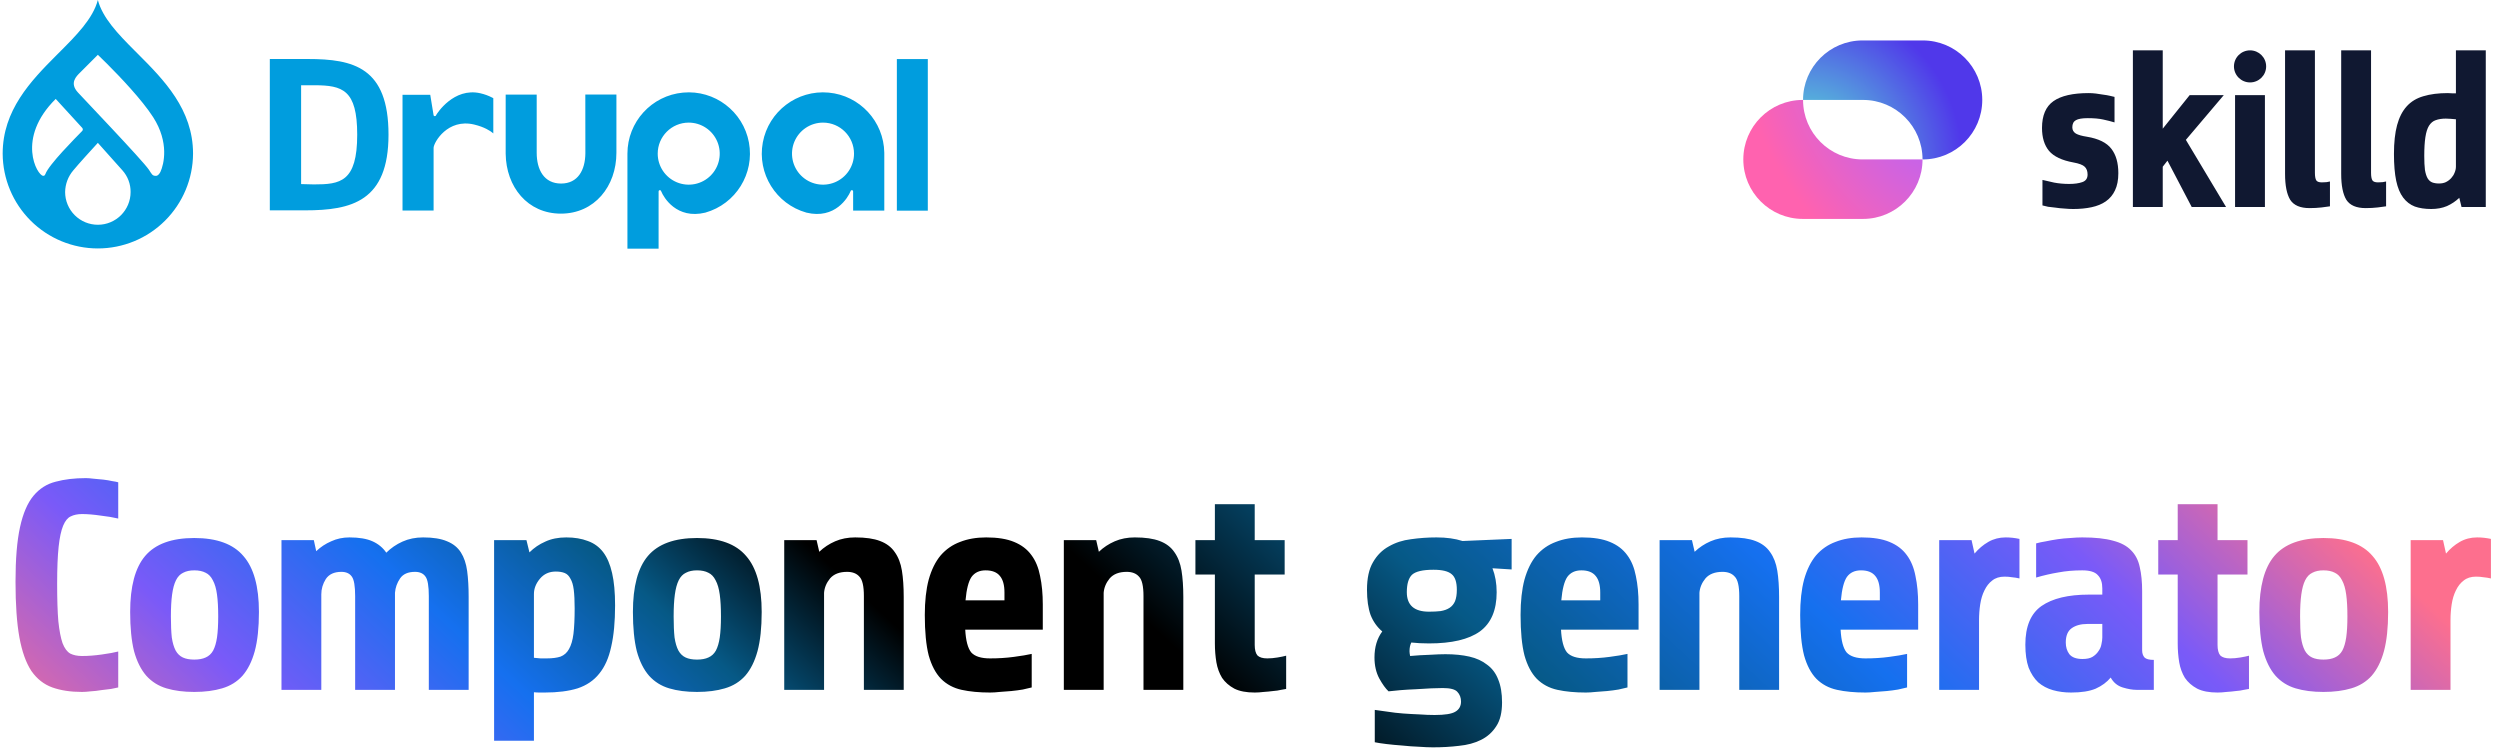 <svg width="935" height="282" viewBox="0 0 935 282" fill="none" xmlns="http://www.w3.org/2000/svg">
<g clip-path="url(#clip0_2_47)">
<path fill-rule="evenodd" clip-rule="evenodd" d="M674.342 37.375H696.776C709.064 37.375 719.026 47.337 719.026 59.625C719.026 59.625 719.026 59.625 719.026 59.625H719.118C731.407 59.625 741.368 49.663 741.368 37.375C741.368 25.087 731.407 15.125 719.118 15.125H696.592C684.304 15.125 674.342 25.087 674.342 37.375Z" fill="url(#paint0_radial_2_47)"/>
<path fill-rule="evenodd" clip-rule="evenodd" d="M674.342 37.375C674.342 37.375 674.342 37.375 674.342 37.375C674.342 49.663 684.304 59.625 696.592 59.625H719.026C719.026 71.913 709.065 81.875 696.776 81.875H674.25C661.962 81.875 652 71.913 652 59.625C652 47.337 661.962 37.375 674.25 37.375H674.342Z" fill="url(#paint1_radial_2_47)"/>
</g>
<path fill-rule="evenodd" clip-rule="evenodd" d="M810.63 60.09L819.698 77.413H832.544L817.515 52.308L831.704 35.571H818.942L808.866 48.123V18.833H797.699V77.413H808.866V62.35L810.63 60.09ZM790.999 71.221C791.838 69.491 792.258 67.343 792.258 64.777C792.258 60.927 791.39 57.887 789.655 55.655C787.92 53.368 784.869 51.861 780.503 51.136C778.656 50.857 777.285 50.467 776.389 49.965C775.493 49.407 775.046 48.626 775.046 47.621C775.046 46.338 775.493 45.446 776.389 44.943C777.285 44.441 778.768 44.19 780.839 44.19C783.134 44.19 785.037 44.358 786.549 44.692C788.116 45.027 789.543 45.39 790.831 45.78V36.24C790.439 36.128 789.851 35.989 789.067 35.822C788.34 35.654 787.528 35.515 786.633 35.403C785.737 35.236 784.813 35.096 783.862 34.985C782.91 34.873 782.015 34.817 781.175 34.817C775.241 34.817 770.847 35.822 767.993 37.83C765.138 39.839 763.711 43.186 763.711 47.872C763.711 51.443 764.578 54.288 766.313 56.408C768.105 58.528 771.155 59.979 775.465 60.76C777.592 61.151 778.992 61.681 779.664 62.35C780.391 63.02 780.755 63.996 780.755 65.279C780.755 66.73 780.083 67.678 778.74 68.124C777.453 68.571 775.829 68.794 773.87 68.794C771.911 68.794 770.036 68.626 768.245 68.292C766.453 67.901 764.998 67.566 763.878 67.287V76.828C764.438 76.995 765.138 77.162 765.978 77.33C766.873 77.441 767.825 77.553 768.832 77.665C769.896 77.832 770.987 77.944 772.107 77.999C773.226 78.111 774.318 78.167 775.381 78.167C777.9 78.167 780.195 77.944 782.266 77.497C784.338 77.051 786.101 76.326 787.556 75.321C789.067 74.261 790.215 72.894 790.999 71.221ZM835.912 77.413V35.571H847.08V77.413H835.912ZM868.297 77.581C869.752 77.413 870.788 77.274 871.403 77.162V67.873C871.179 67.929 870.76 68.013 870.144 68.124C869.584 68.18 868.996 68.208 868.381 68.208C867.317 68.208 866.617 67.957 866.282 67.455C865.946 66.897 865.778 65.948 865.778 64.609V18.833H854.611V65.028C854.611 69.38 855.254 72.615 856.542 74.736C857.885 76.8 860.292 77.832 863.763 77.832C865.386 77.832 866.897 77.748 868.297 77.581ZM892.397 77.162C891.782 77.274 890.746 77.413 889.291 77.581C887.891 77.748 886.38 77.832 884.757 77.832C881.286 77.832 878.879 76.8 877.536 74.736C876.248 72.615 875.605 69.38 875.605 65.028V18.833H886.772V64.609C886.772 65.948 886.94 66.897 887.276 67.455C887.612 67.957 888.311 68.208 889.375 68.208C889.99 68.208 890.578 68.18 891.138 68.124C891.754 68.013 892.174 67.929 892.397 67.873V77.162ZM896.515 46.784C895.731 49.685 895.339 53.284 895.339 57.58C895.339 61.597 895.619 64.944 896.179 67.622C896.739 70.244 897.606 72.337 898.782 73.899C899.957 75.461 901.413 76.577 903.148 77.246C904.883 77.86 906.926 78.167 909.277 78.167C911.46 78.167 913.42 77.804 915.155 77.079C916.89 76.298 918.429 75.266 919.773 73.982L920.612 77.413H929.68V18.833H918.513V34.901H917.086C916.582 34.845 916.05 34.817 915.491 34.817C911.964 34.817 908.914 35.208 906.339 35.989C903.82 36.714 901.749 37.969 900.125 39.755C898.502 41.54 897.299 43.883 896.515 46.784ZM914.735 68.124C914.007 68.459 913.168 68.626 912.216 68.626C911.209 68.626 910.341 68.487 909.613 68.208C908.942 67.929 908.382 67.427 907.934 66.702C907.486 65.921 907.15 64.861 906.926 63.522C906.758 62.183 906.674 60.453 906.674 58.333C906.674 55.432 906.814 53.089 907.094 51.303C907.374 49.462 907.822 48.04 908.438 47.035C909.109 45.975 909.949 45.278 910.957 44.943C912.02 44.553 913.28 44.358 914.735 44.358C915.351 44.358 915.966 44.385 916.582 44.441C917.254 44.497 917.898 44.553 918.513 44.609V62.35C918.513 63.075 918.345 63.828 918.01 64.609C917.73 65.335 917.31 66.004 916.75 66.618C916.19 67.232 915.519 67.734 914.735 68.124ZM841.52 30.828C844.844 30.828 847.539 28.143 847.539 24.831C847.539 21.518 844.844 18.833 841.52 18.833C838.195 18.833 835.5 21.518 835.5 24.831C835.5 28.143 838.195 30.828 841.52 30.828Z" fill="#101831"/>
<path d="M44.219 257.104C43.621 257.253 42.725 257.44 41.531 257.664C40.411 257.813 39.179 257.963 37.835 258.112C36.566 258.336 35.259 258.485 33.915 258.56C32.645 258.709 31.563 258.784 30.667 258.784C26.411 258.784 22.715 258.224 19.579 257.104C16.443 255.984 13.829 253.931 11.739 250.944C9.723 247.883 8.229 243.701 7.259 238.4C6.288 233.024 5.803 226.08 5.803 217.568C5.803 209.056 6.363 202.261 7.483 197.184C8.603 192.032 10.283 188.112 12.523 185.424C14.763 182.736 17.526 180.981 20.811 180.16C24.096 179.264 27.867 178.816 32.123 178.816C32.87 178.816 33.84 178.891 35.035 179.04C36.23 179.115 37.424 179.227 38.619 179.376C39.888 179.525 41.008 179.712 41.979 179.936C43.024 180.085 43.771 180.235 44.219 180.384V193.936C42.352 193.488 40.112 193.115 37.499 192.816C34.96 192.443 32.683 192.256 30.667 192.256C29.024 192.256 27.605 192.555 26.411 193.152C25.291 193.675 24.358 194.832 23.611 196.624C22.864 198.416 22.304 201.029 21.931 204.464C21.558 207.899 21.371 212.528 21.371 218.352C21.371 224.176 21.52 228.843 21.819 232.352C22.192 235.861 22.715 238.587 23.387 240.528C24.134 242.469 25.104 243.776 26.299 244.448C27.494 245.045 28.95 245.344 30.667 245.344C32.981 245.344 35.446 245.157 38.059 244.784C40.747 244.411 42.8 244.037 44.219 243.664V257.104ZM96.842 228.88C96.842 234.779 96.32 239.669 95.274 243.552C94.229 247.36 92.698 250.421 90.682 252.736C88.666 254.976 86.127 256.544 83.066 257.44C80.079 258.336 76.608 258.784 72.65 258.784C68.693 258.784 65.221 258.336 62.234 257.44C59.248 256.544 56.746 254.976 54.73 252.736C52.714 250.421 51.184 247.36 50.138 243.552C49.167 239.669 48.682 234.779 48.682 228.88C48.682 219.323 50.549 212.341 54.282 207.936C58.09 203.456 64.213 201.216 72.65 201.216C81.088 201.216 87.21 203.456 91.018 207.936C94.901 212.341 96.842 219.323 96.842 228.88ZM81.61 230.56C81.61 227.275 81.461 224.549 81.162 222.384C80.864 220.144 80.341 218.352 79.594 217.008C78.922 215.664 78.026 214.731 76.906 214.208C75.786 213.611 74.368 213.312 72.65 213.312C71.007 213.312 69.626 213.611 68.506 214.208C67.386 214.731 66.49 215.664 65.818 217.008C65.146 218.352 64.661 220.144 64.362 222.384C64.064 224.549 63.914 227.275 63.914 230.56C63.914 233.696 64.026 236.309 64.25 238.4C64.549 240.416 65.034 242.059 65.706 243.328C66.378 244.523 67.274 245.381 68.394 245.904C69.514 246.427 70.933 246.688 72.65 246.688C74.368 246.688 75.786 246.427 76.906 245.904C78.101 245.381 79.034 244.523 79.706 243.328C80.378 242.059 80.864 240.416 81.162 238.4C81.461 236.309 81.61 233.696 81.61 230.56ZM105.273 258V202H117.369L118.265 206.144C119.907 204.576 121.774 203.344 123.865 202.448C125.955 201.477 128.233 200.992 130.697 200.992C134.281 200.992 137.155 201.477 139.321 202.448C141.486 203.419 143.203 204.837 144.473 206.704C146.19 204.987 148.206 203.605 150.521 202.56C152.835 201.515 155.411 200.992 158.249 200.992C161.982 200.992 164.969 201.477 167.209 202.448C169.449 203.344 171.166 204.725 172.361 206.592C173.555 208.459 174.339 210.773 174.713 213.536C175.086 216.299 175.273 219.547 175.273 223.28V258H160.377V222.944C160.377 219.211 159.966 216.784 159.145 215.664C158.323 214.469 157.017 213.872 155.225 213.872C152.611 213.872 150.745 214.693 149.625 216.336C148.505 217.979 147.87 219.771 147.721 221.712V258H132.825V222.944C132.825 219.211 132.414 216.784 131.593 215.664C130.771 214.469 129.465 213.872 127.673 213.872C124.985 213.872 123.043 214.768 121.849 216.56C120.729 218.352 120.169 220.256 120.169 222.272V258H105.273ZM184.793 277.04V202H196.889L198.009 206.592C199.726 204.875 201.705 203.531 203.945 202.56C206.185 201.515 208.798 200.992 211.785 200.992C214.846 200.992 217.534 201.44 219.849 202.336C222.163 203.157 224.067 204.539 225.561 206.48C227.054 208.421 228.174 211.035 228.921 214.32C229.667 217.531 230.041 221.563 230.041 226.416C230.041 232.539 229.555 237.691 228.585 241.872C227.689 246.053 226.195 249.413 224.105 251.952C222.089 254.491 219.401 256.32 216.041 257.44C212.681 258.485 208.574 259.008 203.721 259.008C203.049 259.008 202.377 259.008 201.705 259.008C201.033 259.008 200.361 258.971 199.689 258.896V277.04H184.793ZM207.865 213.76C205.401 213.76 203.422 214.656 201.929 216.448C200.435 218.24 199.689 220.144 199.689 222.16V246.016C200.51 246.091 201.331 246.165 202.153 246.24C202.974 246.24 203.758 246.24 204.505 246.24C206.595 246.24 208.313 246.016 209.657 245.568C211.001 245.045 212.046 244.112 212.793 242.768C213.614 241.349 214.174 239.445 214.473 237.056C214.771 234.592 214.921 231.419 214.921 227.536C214.921 224.699 214.809 222.384 214.585 220.592C214.361 218.8 213.95 217.419 213.353 216.448C212.83 215.403 212.121 214.693 211.225 214.32C210.329 213.947 209.209 213.76 207.865 213.76ZM284.871 228.88C284.871 234.779 284.348 239.669 283.303 243.552C282.258 247.36 280.727 250.421 278.711 252.736C276.695 254.976 274.156 256.544 271.095 257.44C268.108 258.336 264.636 258.784 260.679 258.784C256.722 258.784 253.25 258.336 250.263 257.44C247.276 256.544 244.775 254.976 242.759 252.736C240.743 250.421 239.212 247.36 238.167 243.552C237.196 239.669 236.711 234.779 236.711 228.88C236.711 219.323 238.578 212.341 242.311 207.936C246.119 203.456 252.242 201.216 260.679 201.216C269.116 201.216 275.239 203.456 279.047 207.936C282.93 212.341 284.871 219.323 284.871 228.88ZM269.639 230.56C269.639 227.275 269.49 224.549 269.191 222.384C268.892 220.144 268.37 218.352 267.623 217.008C266.951 215.664 266.055 214.731 264.935 214.208C263.815 213.611 262.396 213.312 260.679 213.312C259.036 213.312 257.655 213.611 256.535 214.208C255.415 214.731 254.519 215.664 253.847 217.008C253.175 218.352 252.69 220.144 252.391 222.384C252.092 224.549 251.943 227.275 251.943 230.56C251.943 233.696 252.055 236.309 252.279 238.4C252.578 240.416 253.063 242.059 253.735 243.328C254.407 244.523 255.303 245.381 256.423 245.904C257.543 246.427 258.962 246.688 260.679 246.688C262.396 246.688 263.815 246.427 264.935 245.904C266.13 245.381 267.063 244.523 267.735 243.328C268.407 242.059 268.892 240.416 269.191 238.4C269.49 236.309 269.639 233.696 269.639 230.56ZM293.302 258V202H305.398L306.406 206.368C308.123 204.725 310.102 203.419 312.342 202.448C314.582 201.477 317.083 200.992 319.846 200.992C323.728 200.992 326.827 201.44 329.142 202.336C331.531 203.232 333.36 204.613 334.63 206.48C335.974 208.347 336.87 210.661 337.318 213.424C337.766 216.187 337.99 219.472 337.99 223.28V258H323.094V222.944C323.094 219.211 322.534 216.784 321.414 215.664C320.368 214.469 318.838 213.872 316.822 213.872C313.984 213.872 311.856 214.693 310.438 216.336C309.094 217.979 308.347 219.771 308.198 221.712V258H293.302ZM360.996 235.488C361.22 239.595 361.967 242.432 363.236 244C364.58 245.493 366.932 246.24 370.292 246.24C373.428 246.24 376.377 246.053 379.14 245.68C381.977 245.307 384.217 244.933 385.86 244.56V257.104C384.964 257.328 383.844 257.589 382.5 257.888C381.156 258.112 379.737 258.299 378.244 258.448C376.751 258.597 375.295 258.709 373.876 258.784C372.532 258.933 371.337 259.008 370.292 259.008C366.26 259.008 362.713 258.672 359.652 258C356.591 257.328 354.015 255.947 351.924 253.856C349.908 251.765 348.377 248.853 347.332 245.12C346.361 241.312 345.876 236.272 345.876 230C345.876 224.848 346.361 220.443 347.332 216.784C348.377 213.051 349.871 210.027 351.812 207.712C353.828 205.397 356.255 203.717 359.092 202.672C361.929 201.552 365.177 200.992 368.836 200.992C373.092 200.992 376.564 201.552 379.252 202.672C382.015 203.792 384.18 205.435 385.748 207.6C387.316 209.691 388.399 212.304 388.996 215.44C389.668 218.576 390.004 222.123 390.004 226.08V235.488H360.996ZM368.612 213.312C366.297 213.312 364.543 214.133 363.348 215.776C362.228 217.419 361.481 220.331 361.108 224.512H375.668V221.6C375.668 218.837 375.108 216.784 373.988 215.44C372.868 214.021 371.076 213.312 368.612 213.312ZM397.873 258V202H409.969L410.977 206.368C412.694 204.725 414.673 203.419 416.913 202.448C419.153 201.477 421.654 200.992 424.417 200.992C428.3 200.992 431.398 201.44 433.713 202.336C436.102 203.232 437.932 204.613 439.201 206.48C440.545 208.347 441.441 210.661 441.889 213.424C442.337 216.187 442.561 219.472 442.561 223.28V258H427.665V222.944C427.665 219.211 427.105 216.784 425.985 215.664C424.94 214.469 423.409 213.872 421.393 213.872C418.556 213.872 416.428 214.693 415.009 216.336C413.665 217.979 412.918 219.771 412.769 221.712V258H397.873ZM469.263 214.88V241.2C469.263 242.992 469.599 244.299 470.271 245.12C471.018 245.867 472.25 246.24 473.967 246.24C475.162 246.24 476.431 246.128 477.775 245.904C479.119 245.68 480.202 245.456 481.023 245.232V257.664C480.65 257.739 480.015 257.851 479.119 258C478.223 258.224 477.215 258.373 476.095 258.448C474.975 258.597 473.818 258.709 472.623 258.784C471.429 258.933 470.309 259.008 469.263 259.008C466.127 259.008 463.589 258.523 461.647 257.552C459.706 256.507 458.175 255.163 457.055 253.52C456.01 251.803 455.301 249.861 454.927 247.696C454.554 245.456 454.367 243.104 454.367 240.64V214.88H447.087V202H454.367V188.56H469.263V202H480.463V214.88H469.263ZM559.751 221.488C559.751 228.208 557.661 233.099 553.479 236.16C549.298 239.147 542.951 240.64 534.439 240.64C532.05 240.64 529.847 240.528 527.831 240.304C527.383 241.2 527.159 242.283 527.159 243.552C527.159 244 527.234 244.597 527.383 245.344C529.773 245.12 532.199 244.971 534.663 244.896C537.127 244.747 539.106 244.672 540.599 244.672C543.959 244.672 546.946 244.971 549.559 245.568C552.173 246.165 554.375 247.173 556.167 248.592C558.034 249.936 559.415 251.765 560.311 254.08C561.282 256.395 561.767 259.269 561.767 262.704C561.767 266.437 561.058 269.387 559.639 271.552C558.221 273.792 556.317 275.509 553.927 276.704C551.538 277.899 548.775 278.645 545.639 278.944C542.578 279.317 539.33 279.504 535.895 279.504C534.477 279.504 532.722 279.429 530.631 279.28C528.615 279.205 526.562 279.056 524.471 278.832C522.381 278.683 520.402 278.496 518.535 278.272C516.669 278.048 515.213 277.824 514.167 277.6V265.504C515.586 265.728 517.191 265.952 518.983 266.176C520.85 266.475 522.791 266.699 524.807 266.848C526.823 266.997 528.839 267.109 530.855 267.184C532.871 267.333 534.775 267.408 536.567 267.408C540.375 267.408 542.951 266.997 544.295 266.176C545.714 265.355 546.423 264.085 546.423 262.368C546.423 260.949 545.975 259.755 545.079 258.784C544.258 257.813 542.429 257.328 539.591 257.328C538.546 257.328 537.09 257.365 535.223 257.44C533.431 257.515 531.527 257.627 529.511 257.776C527.57 257.851 525.666 257.963 523.799 258.112C521.933 258.261 520.439 258.411 519.319 258.56C518.199 257.515 517.042 255.909 515.847 253.744C514.653 251.504 514.055 248.891 514.055 245.904C514.055 242.021 515.026 238.773 516.967 236.16C515.026 234.517 513.57 232.464 512.599 230C511.703 227.461 511.255 224.325 511.255 220.592C511.255 216.261 512.002 212.827 513.495 210.288C514.989 207.675 516.967 205.696 519.431 204.352C521.895 202.933 524.658 202.037 527.719 201.664C530.855 201.216 534.029 200.992 537.239 200.992C540.973 200.992 544.221 201.44 546.983 202.336L565.351 201.552V212.976L558.183 212.528C559.229 215.216 559.751 218.203 559.751 221.488ZM544.855 220.592C544.855 217.755 544.221 215.813 542.951 214.768C541.682 213.648 539.405 213.088 536.119 213.088C532.087 213.088 529.399 213.723 528.055 214.992C526.786 216.261 526.151 218.427 526.151 221.488C526.151 226.341 528.914 228.768 534.439 228.768C536.082 228.768 537.538 228.693 538.807 228.544C540.151 228.32 541.271 227.909 542.167 227.312C543.063 226.715 543.735 225.893 544.183 224.848C544.631 223.728 544.855 222.309 544.855 220.592ZM583.815 235.488C584.039 239.595 584.785 242.432 586.055 244C587.399 245.493 589.751 246.24 593.111 246.24C596.247 246.24 599.196 246.053 601.959 245.68C604.796 245.307 607.036 244.933 608.679 244.56V257.104C607.783 257.328 606.663 257.589 605.319 257.888C603.975 258.112 602.556 258.299 601.063 258.448C599.569 258.597 598.113 258.709 596.695 258.784C595.351 258.933 594.156 259.008 593.111 259.008C589.079 259.008 585.532 258.672 582.471 258C579.409 257.328 576.833 255.947 574.743 253.856C572.727 251.765 571.196 248.853 570.151 245.12C569.18 241.312 568.695 236.272 568.695 230C568.695 224.848 569.18 220.443 570.151 216.784C571.196 213.051 572.689 210.027 574.631 207.712C576.647 205.397 579.073 203.717 581.911 202.672C584.748 201.552 587.996 200.992 591.655 200.992C595.911 200.992 599.383 201.552 602.071 202.672C604.833 203.792 606.999 205.435 608.567 207.6C610.135 209.691 611.217 212.304 611.815 215.44C612.487 218.576 612.823 222.123 612.823 226.08V235.488H583.815ZM591.431 213.312C589.116 213.312 587.361 214.133 586.167 215.776C585.047 217.419 584.3 220.331 583.927 224.512H598.487V221.6C598.487 218.837 597.927 216.784 596.807 215.44C595.687 214.021 593.895 213.312 591.431 213.312ZM620.692 258V202H632.788L633.796 206.368C635.513 204.725 637.492 203.419 639.732 202.448C641.972 201.477 644.473 200.992 647.236 200.992C651.118 200.992 654.217 201.44 656.532 202.336C658.921 203.232 660.75 204.613 662.02 206.48C663.364 208.347 664.26 210.661 664.708 213.424C665.156 216.187 665.38 219.472 665.38 223.28V258H650.484V222.944C650.484 219.211 649.924 216.784 648.804 215.664C647.758 214.469 646.228 213.872 644.212 213.872C641.374 213.872 639.246 214.693 637.828 216.336C636.484 217.979 635.737 219.771 635.588 221.712V258H620.692ZM688.386 235.488C688.61 239.595 689.357 242.432 690.626 244C691.97 245.493 694.322 246.24 697.682 246.24C700.818 246.24 703.767 246.053 706.53 245.68C709.367 245.307 711.607 244.933 713.25 244.56V257.104C712.354 257.328 711.234 257.589 709.89 257.888C708.546 258.112 707.127 258.299 705.634 258.448C704.141 258.597 702.685 258.709 701.266 258.784C699.922 258.933 698.727 259.008 697.682 259.008C693.65 259.008 690.103 258.672 687.042 258C683.981 257.328 681.405 255.947 679.314 253.856C677.298 251.765 675.767 248.853 674.722 245.12C673.751 241.312 673.266 236.272 673.266 230C673.266 224.848 673.751 220.443 674.722 216.784C675.767 213.051 677.261 210.027 679.202 207.712C681.218 205.397 683.645 203.717 686.482 202.672C689.319 201.552 692.567 200.992 696.226 200.992C700.482 200.992 703.954 201.552 706.642 202.672C709.405 203.792 711.57 205.435 713.138 207.6C714.706 209.691 715.789 212.304 716.386 215.44C717.058 218.576 717.394 222.123 717.394 226.08V235.488H688.386ZM696.002 213.312C693.687 213.312 691.933 214.133 690.738 215.776C689.618 217.419 688.871 220.331 688.498 224.512H703.058V221.6C703.058 218.837 702.498 216.784 701.378 215.44C700.258 214.021 698.466 213.312 696.002 213.312ZM725.263 258V202H737.359L738.479 207.04C739.972 205.248 741.69 203.792 743.631 202.672C745.572 201.552 747.738 200.992 750.127 200.992C751.844 200.992 753.562 201.179 755.279 201.552V216.336C754.308 216.112 753.375 215.963 752.479 215.888C751.658 215.739 750.724 215.664 749.679 215.664C747.812 215.664 746.282 216.149 745.087 217.12C743.892 218.016 742.922 219.248 742.175 220.816C741.428 222.309 740.906 224.027 740.607 225.968C740.308 227.909 740.159 229.888 740.159 231.904V258H725.263ZM799.032 258C797.539 258 795.822 257.701 793.88 257.104C791.939 256.507 790.446 255.275 789.4 253.408C787.982 255.125 786.115 256.507 783.8 257.552C781.486 258.523 778.424 259.008 774.616 259.008C772.152 259.008 769.875 258.709 767.784 258.112C765.694 257.515 763.864 256.544 762.296 255.2C760.803 253.781 759.608 251.952 758.712 249.712C757.891 247.397 757.48 244.523 757.48 241.088C757.48 234.293 759.496 229.477 763.528 226.64C767.635 223.803 773.534 222.384 781.224 222.384H786.264V220.032C786.264 217.867 785.704 216.224 784.584 215.104C783.539 213.909 781.598 213.312 778.76 213.312C775.55 213.312 772.563 213.573 769.8 214.096C767.112 214.544 764.35 215.179 761.512 216V203.232C762.558 202.933 763.79 202.672 765.208 202.448C766.627 202.149 768.083 201.888 769.576 201.664C771.144 201.44 772.712 201.291 774.28 201.216C775.923 201.067 777.416 200.992 778.76 200.992C783.539 200.992 787.384 201.403 790.296 202.224C793.208 202.971 795.448 204.165 797.016 205.808C798.659 207.451 799.742 209.541 800.264 212.08C800.862 214.619 801.16 217.605 801.16 221.04V243.216C801.16 244.336 801.459 245.232 802.056 245.904C802.654 246.501 803.811 246.8 805.528 246.8V258H799.032ZM778.872 246.464C780.44 246.464 781.672 246.203 782.568 245.68C783.539 245.083 784.286 244.373 784.808 243.552C785.406 242.731 785.779 241.872 785.928 240.976C786.152 240.005 786.264 239.147 786.264 238.4V233.36H780.664C778.275 233.36 776.334 233.883 774.84 234.928C773.347 235.973 772.6 237.765 772.6 240.304C772.6 242.021 773.048 243.477 773.944 244.672C774.915 245.867 776.558 246.464 778.872 246.464ZM829.361 214.88V241.2C829.361 242.992 829.697 244.299 830.369 245.12C831.115 245.867 832.347 246.24 834.065 246.24C835.259 246.24 836.529 246.128 837.873 245.904C839.217 245.68 840.299 245.456 841.121 245.232V257.664C840.747 257.739 840.113 257.851 839.217 258C838.321 258.224 837.313 258.373 836.193 258.448C835.073 258.597 833.915 258.709 832.721 258.784C831.526 258.933 830.406 259.008 829.361 259.008C826.225 259.008 823.686 258.523 821.745 257.552C819.803 256.507 818.273 255.163 817.153 253.52C816.107 251.803 815.398 249.861 815.025 247.696C814.651 245.456 814.465 243.104 814.465 240.64V214.88H807.185V202H814.465V188.56H829.361V202H840.561V214.88H829.361ZM893.162 228.88C893.162 234.779 892.64 239.669 891.594 243.552C890.549 247.36 889.018 250.421 887.002 252.736C884.986 254.976 882.448 256.544 879.386 257.44C876.4 258.336 872.928 258.784 868.97 258.784C865.013 258.784 861.541 258.336 858.554 257.44C855.568 256.544 853.066 254.976 851.05 252.736C849.034 250.421 847.504 247.36 846.458 243.552C845.488 239.669 845.002 234.779 845.002 228.88C845.002 219.323 846.869 212.341 850.602 207.936C854.41 203.456 860.533 201.216 868.97 201.216C877.408 201.216 883.53 203.456 887.338 207.936C891.221 212.341 893.162 219.323 893.162 228.88ZM877.93 230.56C877.93 227.275 877.781 224.549 877.482 222.384C877.184 220.144 876.661 218.352 875.914 217.008C875.242 215.664 874.346 214.731 873.226 214.208C872.106 213.611 870.688 213.312 868.97 213.312C867.328 213.312 865.946 213.611 864.826 214.208C863.706 214.731 862.81 215.664 862.138 217.008C861.466 218.352 860.981 220.144 860.682 222.384C860.384 224.549 860.234 227.275 860.234 230.56C860.234 233.696 860.346 236.309 860.57 238.4C860.869 240.416 861.354 242.059 862.026 243.328C862.698 244.523 863.594 245.381 864.714 245.904C865.834 246.427 867.253 246.688 868.97 246.688C870.688 246.688 872.106 246.427 873.226 245.904C874.421 245.381 875.354 244.523 876.026 243.328C876.698 242.059 877.184 240.416 877.482 238.4C877.781 236.309 877.93 233.696 877.93 230.56ZM901.593 258V202H913.689L914.809 207.04C916.302 205.248 918.019 203.792 919.961 202.672C921.902 201.552 924.067 200.992 926.457 200.992C928.174 200.992 929.891 201.179 931.609 201.552V216.336C930.638 216.112 929.705 215.963 928.809 215.888C927.987 215.739 927.054 215.664 926.009 215.664C924.142 215.664 922.611 216.149 921.417 217.12C920.222 218.016 919.251 219.248 918.505 220.816C917.758 222.309 917.235 224.027 916.937 225.968C916.638 227.909 916.489 229.888 916.489 231.904V258H901.593Z" fill="url(#paint2_linear_2_47)"/>
<path d="M36.599 0C38.361 6.674 44.069 12.631 50.236 18.811L51.544 20.119C61.291 29.865 72.2 40.935 72.2 57.453C72.159 66.872 68.39 75.892 61.718 82.538C55.046 89.184 46.015 92.916 36.6 92.916C27.185 92.916 18.153 89.184 11.482 82.538C4.81 75.892 1.041 66.872 1 57.453C1 41.267 11.473 30.314 21.062 20.712L21.654 20.119L21.948 19.825C28.494 13.279 34.74 7.038 36.599 0ZM280.098 53.283C282.255 64.931 275.187 76.306 263.79 79.522C253.035 82.143 248.189 73.786 247.308 71.591C247.216 71.363 247.132 71.114 246.757 71.119C246.367 71.124 246.323 71.526 246.319 71.584V71.59L246.316 77.425L246.313 77.422V93H234.658V57.457C234.659 45.611 243.683 35.716 255.474 34.633C267.266 33.55 277.94 41.634 280.098 53.283H280.098ZM36.598 53.423C36.598 53.423 34.363 55.855 32.022 58.456L31.695 58.82C30.003 60.703 28.309 62.62 27.408 63.722C25.481 65.981 24.402 68.842 24.356 71.812C24.356 73.421 24.673 75.014 25.288 76.5C25.903 77.987 26.805 79.337 27.942 80.475C29.079 81.612 30.429 82.515 31.915 83.13C33.4 83.746 34.992 84.063 36.6 84.063C43.362 84.063 48.844 78.579 48.844 71.813C48.87 68.818 47.774 65.922 45.773 63.696C44.865 62.684 43.245 60.87 41.615 59.045L41.289 58.68L36.598 53.423ZM309.912 34.634C321.585 35.706 330.545 45.414 330.724 57.103L330.727 57.457V78.759H319.073L319.067 71.591C319.067 71.591 319.05 71.125 318.629 71.118C318.253 71.114 318.171 71.363 318.079 71.591C317.198 73.784 312.352 82.143 301.597 79.521C290.201 76.304 283.133 64.93 285.29 53.282C287.448 41.634 298.122 33.55 309.913 34.634H309.912ZM230.541 35.359L230.537 57.135C230.537 69.709 222.337 79.9 209.77 79.9C197.326 79.9 189.283 69.912 189.123 57.511L189.121 57.135L189.124 35.38H200.726V57.135C200.726 63.498 203.478 68.646 209.841 68.646C216.124 68.646 218.862 63.621 218.927 57.364L218.928 57.134L218.909 35.359H230.541ZM347 22.091V78.778H335.425V22.091H347ZM179.663 34.886C181.211 35.237 182.708 35.786 184.116 36.518L184.498 36.722V49.912L184.49 49.904C184.425 49.842 184.358 49.782 184.289 49.724L184.196 49.647C183.446 49.037 181.273 47.511 177.305 46.571C167.418 44.232 162.268 53.208 162.167 55.246L162.165 55.305V78.74H150.542V35.446H160.911L162.149 43.032C162.149 43.032 162.19 43.426 162.556 43.434C162.997 43.445 163.002 43.293 163.13 43.032C163.392 42.501 169.685 32.583 179.663 34.886ZM115.098 22.069C132.275 22.069 145.302 25.223 145.302 50.368C145.302 75.273 131.503 78.669 114.133 78.669H100.912V22.068L115.098 22.069ZM307.807 45.857C305.513 45.857 303.271 46.537 301.363 47.812C299.456 49.087 297.969 50.899 297.091 53.02C296.213 55.14 295.984 57.474 296.431 59.725C296.879 61.976 297.983 64.043 299.606 65.666C301.228 67.289 303.295 68.394 305.545 68.842C307.795 69.289 310.127 69.059 312.246 68.18C314.365 67.302 316.176 65.814 317.45 63.906C318.725 61.997 319.404 59.753 319.404 57.458C319.402 51.052 314.211 45.858 307.807 45.857ZM257.579 45.857C251.176 45.859 245.986 51.052 245.984 57.458C245.983 59.753 246.663 61.997 247.937 63.906C249.211 65.814 251.022 67.302 253.142 68.18C255.261 69.059 257.593 69.289 259.843 68.842C262.093 68.394 264.16 67.289 265.782 65.666C267.404 64.043 268.509 61.975 268.956 59.724C269.404 57.473 269.174 55.14 268.296 53.019C267.418 50.899 265.931 49.087 264.023 47.812C262.116 46.537 259.873 45.857 257.579 45.857ZM117.608 31.88H112.615V68.848L117.415 68.971C127.258 68.971 133.596 68.076 133.596 50.367C133.596 33.558 128.112 31.911 117.608 31.88ZM36.599 20.492L36.595 20.496L36.495 20.596L36.126 20.965L35.184 21.906L34.234 22.857L32.575 24.516L31.687 25.405L31.007 26.086L30.88 26.212L30.209 26.886L30.023 27.07L29.961 27.133C28.599 28.489 25.855 31.024 29.159 34.595C30.876 36.451 35.949 41.791 41.225 47.418L41.929 48.17C48.156 54.82 54.467 61.672 55.706 63.506C56.77 65.082 56.924 65.82 58.364 65.768C59.172 65.739 59.771 64.774 60.034 64.198C61.271 61.493 63.367 53.297 57.284 43.826C53.087 37.29 44.834 28.664 40.12 23.944L39.719 23.544C37.827 21.658 36.599 20.492 36.599 20.492ZM20.838 36.993C5.892 51.785 13.948 65.679 16.131 65.752C16.357 65.76 16.733 65.787 16.992 65.067C18.242 61.578 28.301 51.485 30.661 49.063C30.754 48.989 30.83 48.895 30.884 48.789C30.939 48.683 30.97 48.566 30.976 48.447C30.983 48.328 30.963 48.209 30.92 48.097C30.877 47.986 30.811 47.885 30.726 47.801L20.838 36.993Z" fill="#009DDE"/>
<defs>
<radialGradient id="paint0_radial_2_47" cx="0" cy="0" r="1" gradientUnits="userSpaceOnUse" gradientTransform="translate(674.202 59.764) rotate(-33.663) scale(80.531 80.403)">
<stop stop-color="#59F4D3"/>
<stop offset="0.74" stop-color="#5038EA"/>
</radialGradient>
<radialGradient id="paint1_radial_2_47" cx="0" cy="0" r="1" gradientUnits="userSpaceOnUse" gradientTransform="translate(719.026 37.236) rotate(146.337) scale(80.531 120.605)">
<stop stop-color="#B164FF"/>
<stop offset="0.74" stop-color="#FF62AF"/>
</radialGradient>
<linearGradient id="paint2_linear_2_47" x1="594.5" y1="-64" x2="151" y2="416.5" gradientUnits="userSpaceOnUse">
<stop stop-color="#FD6F8E"/>
<stop offset="0.115" stop-color="#7A5AF8"/>
<stop offset="0.24" stop-color="#1570EF"/>
<stop offset="0.38" stop-color="#065986"/>
<stop offset="0.505"/>
<stop offset="0.531"/>
<stop offset="0.604"/>
<stop offset="0.688" stop-color="#065986"/>
<stop offset="0.776" stop-color="#1570EF"/>
<stop offset="0.88" stop-color="#7A5AF8"/>
<stop offset="1" stop-color="#FD6F8E"/>
</linearGradient>
<clipPath id="clip0_2_47">
<rect width="89.368" height="89" fill="white" transform="translate(652 4)"/>
</clipPath>
</defs>
</svg>
